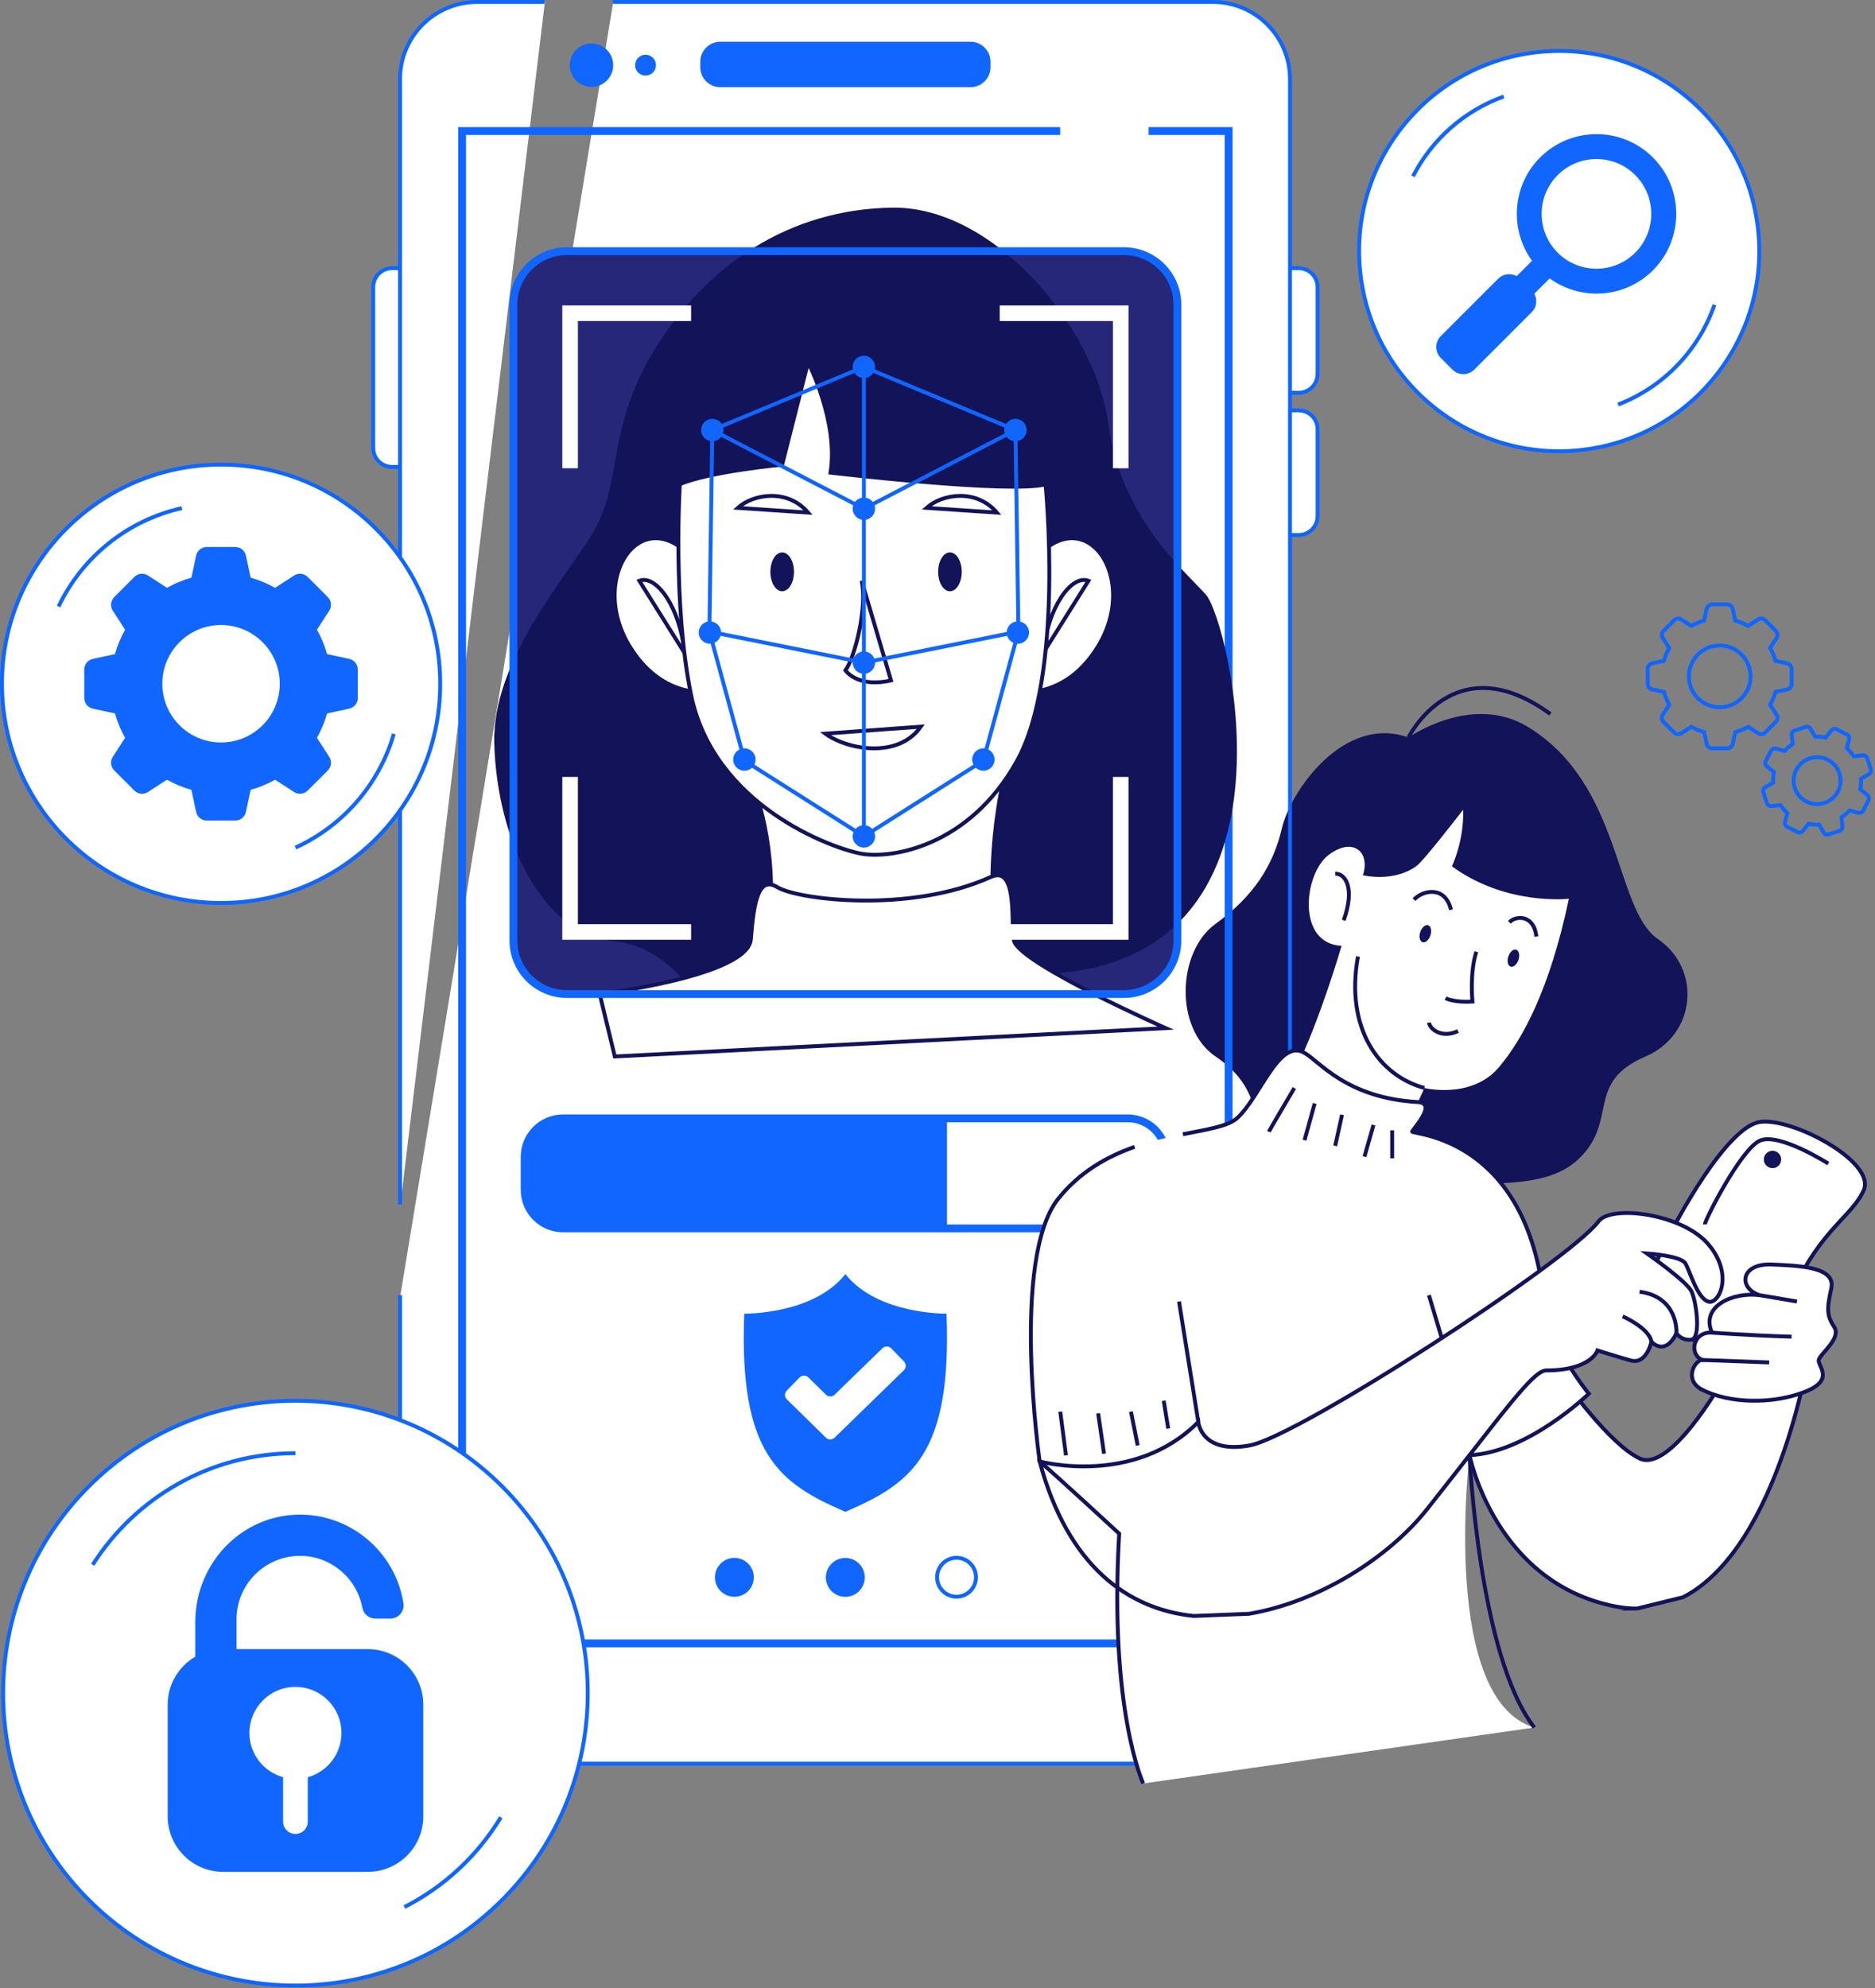 <svg width="500" height="530" viewBox="0 0 500 530" fill="none" xmlns="http://www.w3.org/2000/svg">
<rect x="0" y="0" width="500" height="530" fill="#808080" stroke="none"/>
<g clip-path="url(#clip0_2693_13300)">
<path d="M440.604 176.841C439.908 176.997 439.398 177.61 439.398 178.327V182.318C439.398 183.035 439.897 183.658 440.604 183.804L443.711 184.469C444.044 185.674 444.532 186.817 445.135 187.888L443.41 190.559C443.025 191.161 443.108 191.951 443.618 192.46L446.444 195.287C446.953 195.796 447.743 195.879 448.346 195.495L451.017 193.77C452.087 194.372 453.23 194.851 454.436 195.193L455.101 198.301C455.257 198.997 455.87 199.506 456.587 199.506H460.577C461.295 199.506 461.918 199.007 462.064 198.301L462.729 195.193C463.934 194.861 465.077 194.372 466.148 193.77L468.818 195.495C469.421 195.879 470.211 195.796 470.72 195.287L473.547 192.46C474.056 191.951 474.139 191.161 473.755 190.559L472.03 187.888C472.632 186.817 473.11 185.674 473.453 184.469L476.56 183.804C477.257 183.648 477.766 183.035 477.766 182.318V178.327C477.766 177.61 477.267 176.987 476.56 176.841L473.453 176.176C473.121 174.971 472.632 173.827 472.03 172.757L473.755 170.086C474.139 169.483 474.056 168.694 473.547 168.184L470.72 165.358C470.211 164.849 469.421 164.766 468.818 165.15L466.148 166.875C465.077 166.272 463.934 165.794 462.729 165.451L462.064 162.344C461.908 161.648 461.295 161.139 460.577 161.139H456.587C455.87 161.139 455.246 161.637 455.101 162.344L454.436 165.451C453.23 165.784 452.087 166.272 451.017 166.875L448.346 165.15C447.743 164.766 446.953 164.849 446.444 165.358L443.618 168.184C443.108 168.694 443.025 169.483 443.41 170.086L445.135 172.757C444.532 173.827 444.054 174.971 443.711 176.176L440.604 176.841ZM458.582 172.092C463.134 172.092 466.813 175.781 466.813 180.322C466.813 184.864 463.124 188.553 458.582 188.553C454.041 188.553 450.352 184.864 450.352 180.322C450.352 175.781 454.041 172.092 458.582 172.092Z" stroke="#1066FF" stroke-width="1.039" stroke-miterlimit="10"/>
<path d="M470.751 209.867C470.283 210.137 470.065 210.708 470.231 211.228L471.177 214.107C471.343 214.626 471.852 214.959 472.393 214.896L474.793 214.647C475.313 215.426 475.926 216.143 476.622 216.777L476.009 219.116C475.874 219.646 476.123 220.196 476.612 220.446L479.324 221.817C479.813 222.067 480.405 221.932 480.748 221.516L482.265 219.635C483.2 219.822 484.136 219.885 485.071 219.843L486.287 221.932C486.557 222.399 487.129 222.618 487.648 222.451L490.527 221.506C491.046 221.339 491.379 220.83 491.317 220.29L491.067 217.889C491.847 217.37 492.564 216.757 493.208 216.06L495.546 216.673C496.076 216.809 496.627 216.559 496.876 216.071L498.248 213.358C498.498 212.87 498.362 212.278 497.947 211.935L496.066 210.417C496.253 209.482 496.315 208.547 496.274 207.612L498.362 206.396C498.83 206.125 499.048 205.554 498.882 205.034L497.936 202.156C497.77 201.636 497.261 201.304 496.721 201.366L494.32 201.615C493.8 200.836 493.187 200.119 492.491 199.475L493.104 197.136C493.239 196.606 492.99 196.056 492.501 195.806L489.789 194.434C489.301 194.185 488.708 194.32 488.365 194.736L486.848 196.617C485.913 196.43 484.978 196.367 484.042 196.409L482.826 194.32C482.556 193.852 481.985 193.634 481.465 193.8L478.586 194.746C478.067 194.912 477.734 195.422 477.797 195.962L478.046 198.363C477.267 198.882 476.55 199.495 475.916 200.192L473.577 199.578C473.047 199.443 472.497 199.693 472.247 200.181L470.875 202.894C470.626 203.382 470.761 203.974 471.177 204.317L473.058 205.835C472.871 206.77 472.808 207.705 472.85 208.64L470.761 209.856L470.751 209.867ZM478.971 205.304C480.53 202.218 484.292 200.981 487.378 202.54C490.465 204.099 491.701 207.861 490.142 210.947C488.584 214.034 484.822 215.27 481.735 213.712C478.649 212.153 477.412 208.391 478.971 205.304Z" stroke="#1066FF" stroke-width="1.039" stroke-miterlimit="10"/>
<path d="M436.55 428.838L448.834 425.814C474.845 412.398 482.774 358.973 482.774 358.973L459.351 368.066C459.351 368.066 445.405 392.778 437.205 388.819C429.006 384.87 417.346 368.263 417.346 368.263L391.875 387.956C391.875 387.956 398.588 422.011 430.783 428.277C432.778 428.662 434.701 428.849 436.561 428.838H436.55Z" fill="white" stroke="#131359" stroke-width="1.039" stroke-miterlimit="10"/>
<path d="M422.303 119.897C451.548 116.296 472.336 89.668 468.735 60.423C465.134 31.178 438.507 10.39 409.261 13.991C380.016 17.592 359.228 44.219 362.829 73.465C366.43 102.71 393.058 123.498 422.303 119.897Z" fill="white" stroke="#1066FF" stroke-width="1.039" stroke-miterlimit="10"/>
<path d="M476.384 348.684C483.856 328.544 493.583 324.917 496.981 317.341C500.38 309.755 477.746 297.763 469.224 299.124C460.703 300.486 447.193 324.242 442.143 335.559C442.143 335.559 439.046 341.441 443.805 349.921C448.554 358.4 468.923 368.834 476.395 348.684H476.384Z" fill="white" stroke="#131359" stroke-width="1.039" stroke-miterlimit="10"/>
<path d="M453.904 370.507C461.158 374.155 472.329 374.425 480.965 371.193C489.601 367.971 484.654 364.168 484.997 362.557C485.34 360.946 491.097 356.8 489.144 353.807C487.19 350.814 487.075 349.203 488.333 343.561C489.601 337.918 480.736 337.46 472.443 337.117C464.151 336.774 463.413 343.353 469.222 345.296C462.207 344.371 453.395 348.206 456.523 355.272C451.493 354.961 450.277 360.967 453.914 362.557C451.815 362.692 448.968 368.013 453.914 370.497L453.904 370.507Z" fill="white" stroke="#131359" stroke-width="1.039" stroke-miterlimit="10"/>
<path d="M454.621 326.446C454.621 325.271 464.171 306.514 469.222 304.134C474.272 301.754 487.543 310.213 487.543 310.213" stroke="#131359" stroke-width="1.039" stroke-miterlimit="10"/>
<path d="M457.19 81.255C452.971 93.476 443.504 103.234 431.48 107.859" stroke="#1066FF" stroke-width="1.039" stroke-miterlimit="10"/>
<path d="M474.988 309.111C474.988 307.833 473.949 306.794 472.671 306.794C471.393 306.794 470.354 307.833 470.354 309.111C470.354 310.39 471.393 311.429 472.671 311.429C473.949 311.429 474.988 310.39 474.988 309.111Z" fill="#131359"/>
<path d="M109.541 71.497H104.553C101.775 71.497 99.523 73.749 99.523 76.527V119.446C99.523 122.224 101.775 124.476 104.553 124.476H109.541C112.319 124.476 114.571 122.224 114.571 119.446V76.527C114.571 73.749 112.319 71.497 109.541 71.497Z" fill="white" stroke="#1066FF" stroke-width="1.039" stroke-miterlimit="10"/>
<path d="M346.325 71.497H341.336C338.559 71.497 336.307 73.749 336.307 76.527V99.691C336.307 102.469 338.559 104.72 341.336 104.72H346.325C349.102 104.72 351.354 102.469 351.354 99.691V76.527C351.354 73.749 349.102 71.497 346.325 71.497Z" fill="white" stroke="#1066FF" stroke-width="1.039" stroke-miterlimit="10"/>
<path d="M346.325 109.407H341.336C338.559 109.407 336.307 111.659 336.307 114.437V137.601C336.307 140.379 338.559 142.631 341.336 142.631H346.325C349.102 142.631 351.354 140.379 351.354 137.601V114.437C351.354 111.659 349.102 109.407 346.325 109.407Z" fill="white" stroke="#1066FF" stroke-width="1.039" stroke-miterlimit="10"/>
<path d="M376.795 47.004C381.835 37.173 390.492 29.493 401.008 25.721" stroke="#1066FF" stroke-width="1.039" stroke-miterlimit="10"/>
<path d="M399.534 74.282L384.216 89.6C382.605 91.21 382.605 93.829 384.216 95.44L387.313 98.537C388.924 100.148 391.542 100.148 393.153 98.537L408.471 83.219C409.801 81.889 410.019 79.883 409.146 78.314L413.241 74.219C421.555 80.268 433.277 79.561 440.78 72.068C449.073 63.776 449.073 50.276 440.78 41.983C432.487 33.691 418.988 33.691 410.695 41.983C403.202 49.476 402.506 61.209 408.544 69.522L404.449 73.617C402.88 72.744 400.874 72.962 399.544 74.292L399.534 74.282ZM415.382 46.681C421.087 40.975 430.367 40.975 436.062 46.681C441.767 52.386 441.767 61.666 436.062 67.361C430.357 73.066 421.077 73.066 415.382 67.361C409.676 61.656 409.676 52.375 415.382 46.681Z" fill="#1066FF"/>
<path d="M323.537 470.189C334.895 470.189 344.103 460.971 344.103 449.612V21.096C344.103 9.737 334.895 0.52 323.537 0.52H163.53L106.779 345.297V449.612C106.779 460.971 115.987 470.189 127.345 470.189H323.537Z" fill="white"/>
<path d="M337.266 310.265C396.75 317.633 413.138 317.622 422.034 307.916C431.116 298.013 423.114 288.4 438.796 281.666C452.316 275.857 453.823 258.388 442.121 250.355C430.42 242.322 432.706 209.057 407.329 193.728C392.416 184.718 375.581 196.617 375.581 196.617C358.289 190.413 344.114 211.041 341.848 220.779C339.583 230.506 334.481 238.83 324.151 246.291C313.831 253.753 313.208 274.267 324.151 281.666C335.094 289.075 335.042 297.223 337.255 310.265H337.266Z" fill="#131359"/>
<path d="M127.345 0.52C115.987 0.52 106.779 9.737 106.779 21.096V321.094L145.303 0.52H127.345Z" fill="white"/>
<path d="M145.197 0.52H127.24C115.881 0.52 106.674 9.737 106.674 21.096V321.094M106.674 345.297V449.612C106.674 460.971 115.881 470.189 127.24 470.189H323.431C334.79 470.189 343.997 460.971 343.997 449.612V21.096C343.997 9.737 334.79 0.52 323.431 0.52H163.425" stroke="#1066FF" stroke-width="1.039" stroke-miterlimit="10"/>
<path d="M252.528 327.495V298.138H150.155C144.492 298.138 139.898 302.731 139.898 308.395V317.228C139.898 322.892 144.492 327.485 150.155 327.485H252.528V327.495Z" fill="#1066FF"/>
<path d="M300.715 327.495C306.379 327.495 310.962 322.901 310.962 317.238V308.404C310.962 302.741 306.379 298.147 300.715 298.147H150.165C144.501 298.147 139.908 302.741 139.908 308.404V317.238C139.908 322.901 144.501 327.495 150.165 327.495H300.715Z" stroke="#1066FF" stroke-width="2.078" stroke-miterlimit="10"/>
<path d="M306.284 34.927H327.64V438.118H123.238V34.927H282.715" stroke="#1066FF" stroke-width="2.078" stroke-miterlimit="10"/>
<path d="M299.708 66.955H151.175C143.294 66.955 136.906 73.343 136.906 81.223V250.739C136.906 258.619 143.294 265.007 151.175 265.007H299.708C307.588 265.007 313.977 258.619 313.977 250.739V81.223C313.977 73.343 307.588 66.955 299.708 66.955Z" fill="#27277A"/>
<path d="M191.009 275.919C191.352 276.937 205.215 262.046 277.949 259.687C350.683 257.317 327.644 165.306 321.585 158.541C315.537 151.776 298.847 137.902 295.532 112.868C292.217 87.833 265.426 55.025 238.022 55.358C210.619 55.701 188.629 70.582 174.922 92.572C161.204 114.562 166.452 128.591 157.733 142.631C150.23 154.696 131.244 176.477 131.805 198.124C132.481 223.834 144.66 249.201 163.522 250.895C182.383 252.589 190.666 274.911 191.009 275.929V275.919Z" fill="#131359"/>
<path d="M200.258 208.079C200.258 208.079 206.805 222.056 205.443 243.381C205.443 243.381 265.208 243.443 265.032 242.924C264.855 242.404 262.86 222.857 269.989 198.165L200.258 208.079Z" fill="white" stroke="#131359" stroke-width="1.039" stroke-miterlimit="10"/>
<path d="M270.529 251.176C269.251 248.256 271.89 230.309 264.232 233.79C242.626 243.61 212.708 239.838 207.283 236.523C202.222 233.416 200.985 240.597 200.227 250.417C199.468 260.248 159.916 265.008 159.916 265.008L163.948 281.656L310.85 274.101C310.85 274.101 273.314 257.494 270.539 251.176H270.529Z" fill="white" stroke="#131359" stroke-width="1.039" stroke-miterlimit="10"/>
<path d="M188.162 184.427V153.625C173.602 130.025 156.019 152.461 167.741 172.04C176.19 186.152 188.162 184.427 188.162 184.427Z" fill="white" stroke="#131359" stroke-width="1.039" stroke-miterlimit="10"/>
<path d="M170.484 154.831L182.508 174.014C181.438 162.188 175.078 153.074 170.484 154.831Z" fill="white" stroke="#131359" stroke-width="1.039" stroke-miterlimit="10"/>
<path d="M292.985 172.04C304.707 152.461 287.124 130.025 272.564 153.625V184.427C272.564 184.427 284.536 186.152 292.985 172.04Z" fill="white" stroke="#131359" stroke-width="1.039" stroke-miterlimit="10"/>
<path d="M278.23 174.014L290.254 154.831C285.661 153.074 279.301 162.188 278.23 174.014Z" fill="white" stroke="#131359" stroke-width="1.039" stroke-miterlimit="10"/>
<path d="M215.48 96.594L208.579 123.863C208.579 123.863 188.969 125.743 181.29 129.1C181.29 129.1 179.315 161.014 184.283 185.248C190.331 214.793 221.871 226.224 229.758 227.606C237.635 228.989 258.326 225.829 271.129 202.977C283.932 180.125 278.809 129.1 278.809 129.1C269.747 131.657 221.476 126.014 221.476 126.014C223.648 112.296 215.48 96.594 215.48 96.594Z" fill="white" stroke="#131359" stroke-width="1.039" stroke-miterlimit="10"/>
<path d="M157.732 23.164C160.929 23.164 163.52 20.572 163.52 17.375C163.52 14.178 160.929 11.587 157.732 11.587C154.535 11.587 151.943 14.178 151.943 17.375C151.943 20.572 154.535 23.164 157.732 23.164Z" fill="#1066FF"/>
<path d="M174.93 17.375C174.93 15.837 173.682 14.59 172.144 14.59C170.606 14.59 169.359 15.837 169.359 17.375C169.359 18.913 170.606 20.16 172.144 20.16C173.682 20.16 174.93 18.913 174.93 17.375Z" fill="#1066FF"/>
<path d="M258.793 11.129H192.076C189.126 11.129 186.734 13.52 186.734 16.47V17.904C186.734 20.855 189.126 23.246 192.076 23.246H258.793C261.743 23.246 264.134 20.855 264.134 17.904V16.47C264.134 13.52 261.743 11.129 258.793 11.129Z" fill="#1066FF"/>
<path d="M152.025 124.839V83.51H184.293" stroke="white" stroke-width="4.157" stroke-miterlimit="10"/>
<path d="M298.853 207.134V248.463H266.586" stroke="white" stroke-width="4.157" stroke-miterlimit="10"/>
<path d="M184.293 248.463H152.025V207.134" stroke="white" stroke-width="4.157" stroke-miterlimit="10"/>
<path d="M266.588 83.51H298.855V124.839" stroke="white" stroke-width="4.157" stroke-miterlimit="10"/>
<path d="M237.594 181.393L229.768 154.831C231.306 161.679 228.106 174.96 225.445 178.733C225.445 178.733 228.656 183.482 237.594 181.393Z" fill="white" stroke="#131359" stroke-width="1.039" stroke-miterlimit="10"/>
<path d="M247.092 135.399L265.829 136.656C260.373 130.223 251.29 131.626 247.092 135.399Z" fill="white" stroke="#131359" stroke-width="1.039" stroke-miterlimit="10"/>
<path d="M196.754 135.399L215.491 136.656C210.035 130.223 200.952 131.626 196.754 135.399Z" fill="white" stroke="#131359" stroke-width="1.039" stroke-miterlimit="10"/>
<path d="M211.729 152.452C211.729 149.594 210.326 147.276 208.58 147.276C206.835 147.276 205.432 149.594 205.432 152.452C205.432 155.309 206.835 157.627 208.58 157.627C210.326 157.627 211.729 155.309 211.729 152.452Z" fill="#131359"/>
<path d="M256.466 152.452C256.466 149.594 255.063 147.276 253.317 147.276C251.571 147.276 250.168 149.594 250.168 152.452C250.168 155.309 251.571 157.627 253.317 157.627C255.063 157.627 256.466 155.309 256.466 152.452Z" fill="#131359"/>
<path d="M245.553 193.729L220.082 195.589C225.798 199.818 239.463 202.427 245.553 193.729Z" fill="white" stroke="#131359" stroke-width="1.039" stroke-miterlimit="10"/>
<path d="M377.314 295.592L379.85 290.063C379.85 290.063 392.393 293.17 399.73 284.503C405.976 277.125 413.24 263.906 418.373 239.61C418.373 239.61 401.653 241.553 387.176 230.953C387.176 230.953 390.46 224.24 390.159 215.874C390.159 215.874 379.258 230.059 377.616 230.953C377.616 230.953 372.544 235.151 363.431 233.353C365.467 227.264 360.916 222.993 354.348 227.887C347.666 232.875 345.671 251.602 357.757 252.153C357.757 252.153 351.937 272.157 345.66 284.701C345.66 284.701 362.235 298.886 377.314 295.602V295.592Z" fill="white"/>
<path d="M379.853 290.063C367.59 286.717 358.684 274.069 362.124 255" stroke="#131359" stroke-width="1.039" stroke-miterlimit="10"/>
<path d="M225.436 403.035C225.519 403.014 225.592 402.962 225.675 402.941C243.082 395.428 253.869 387.644 252.403 350.222C252.403 350.222 234.352 350.513 225.675 339.976C225.592 339.882 225.519 339.778 225.436 339.685C225.353 339.778 225.27 339.882 225.197 339.976C216.52 350.523 198.469 350.222 198.469 350.222C197.003 387.634 207.79 395.417 225.197 402.941C225.27 402.962 225.353 403.014 225.436 403.035Z" fill="#1066FF"/>
<path d="M377.074 239.848C379.309 237.344 385.377 235.982 386.936 242.561" stroke="#131359" stroke-width="1.039" stroke-miterlimit="10"/>
<path d="M402.496 245.907C404.19 244.005 409.116 243.808 409.687 249.7" stroke="#131359" stroke-width="1.039" stroke-miterlimit="10"/>
<path d="M404.924 255.894C405.34 254.646 405.07 253.441 404.322 253.192C403.573 252.942 402.638 253.753 402.223 255C401.807 256.247 402.077 257.452 402.825 257.702C403.573 257.951 404.509 257.141 404.924 255.894Z" fill="#131359"/>
<path d="M381.44 249.378C381.856 248.131 381.586 246.925 380.837 246.676C380.089 246.427 379.154 247.237 378.738 248.484C378.322 249.731 378.593 250.937 379.341 251.186C380.089 251.436 381.024 250.625 381.44 249.378Z" fill="#131359"/>
<path d="M385.473 266.13C385.473 266.13 387.8 267.345 392.654 267.002C392.654 267.002 391.874 259.292 393.693 253.742" stroke="#131359" stroke-width="1.039" stroke-miterlimit="10"/>
<path d="M381.055 272.625C381.283 274.34 384.422 276.938 388.797 274.88" stroke="#131359" stroke-width="1.039" stroke-miterlimit="10"/>
<path d="M378.124 293.824C358.639 292.713 351.707 282.674 347.603 280.564C340.869 277.104 336.015 292.661 329.853 298.137C323.701 303.614 297.669 300.382 282.257 319.503C269.444 335.403 277.248 389.629 277.248 389.629C281.436 393.162 298.448 408.865 298.448 408.865C295.705 455.972 304.86 475.478 304.86 475.478L409.155 460.555C384.027 453.093 391.862 387.956 391.862 387.956C407.44 387.301 423.683 371.568 423.683 371.568C423.683 371.568 412.875 358.39 411.774 347.354C407.326 302.731 376.305 302.471 376.576 301.681C376.835 300.891 383.341 294.115 378.124 293.814V293.824Z" fill="white"/>
<path d="M315.441 302.398C322.061 301.078 327.465 300.257 329.855 298.127C336.007 292.65 340.871 277.104 347.605 280.554C351.71 282.664 358.641 292.702 378.126 293.814C383.343 294.116 376.838 300.891 376.578 301.681C376.318 302.471 407.328 302.731 411.776 347.354C412.877 358.39 423.685 371.568 423.685 371.568C423.685 371.568 407.442 387.301 391.865 387.956C391.865 387.956 394.369 441.662 409.157 460.555" stroke="#131359" stroke-width="1.039" stroke-miterlimit="10"/>
<path d="M222.556 383.28L241.033 365.312C241.688 364.678 241.698 363.628 241.064 362.974L237.656 359.472C237.022 358.817 235.972 358.807 235.317 359.44L222.566 371.828C221.922 372.451 220.904 372.451 220.259 371.828L215.562 367.214C214.907 366.58 213.868 366.59 213.224 367.234L209.805 370.726C209.171 371.381 209.181 372.42 209.826 373.064L220.239 383.28C220.883 383.903 221.901 383.914 222.546 383.28H222.556Z" fill="white"/>
<path d="M449.445 336.837C450.651 338.894 452.584 346.023 455.483 346.99C458.382 347.956 462.487 339.736 455.483 331.641C448.479 323.545 429.627 321.124 426.26 325.624C418.321 336.244 346.231 382.967 333.262 385.347C320.293 387.727 319.544 379.101 319.544 379.101C302.345 396.425 277.238 389.618 277.238 389.618C284.731 417.521 300.745 429.035 318.349 430.823L333.054 430.241C351.874 427.05 370.362 415.193 380.567 402.328C400.592 377.054 408.719 365.353 412.345 365.353C424.317 365.353 426.001 360.032 426.001 360.032C426.001 360.032 430.594 361.487 434.824 362.692C439.053 363.898 440.383 357.735 440.383 357.735C444.488 361.601 447.034 355.439 447.034 355.439C447.034 355.439 448.364 357.496 451.025 357.153C453.685 356.821 452.355 346.855 451.025 344.194C449.695 341.534 439.178 334.166 439.178 334.166C439.178 334.166 448.24 334.769 449.445 336.826V336.837Z" fill="white" stroke="#131359" stroke-width="1.039" stroke-miterlimit="10"/>
<path d="M375.59 196.617C375.59 196.617 387.873 171.687 413.427 190.361" stroke="#131359" stroke-width="1.039" stroke-miterlimit="10"/>
<path d="M447.033 355.451C447.106 354.973 447.459 345.755 437.213 344.373" stroke="#131359" stroke-width="1.039" stroke-miterlimit="10"/>
<path d="M432.713 350.939C432.713 350.939 439.873 354.078 440.382 357.746" stroke="#131359" stroke-width="1.039" stroke-miterlimit="10"/>
<path d="M469.211 345.297L479.177 346.98" stroke="#131359" stroke-width="1.039" stroke-miterlimit="10"/>
<path d="M456.512 355.273C456.512 355.273 465.407 355.98 477.753 356.365" stroke="#131359" stroke-width="1.039" stroke-miterlimit="10"/>
<path d="M453.902 362.568L471.787 363.233" stroke="#131359" stroke-width="1.039" stroke-miterlimit="10"/>
<path d="M338.373 301.724C338.529 301.266 345.159 290.074 345.159 290.074" stroke="#131359" stroke-width="1.039" stroke-miterlimit="10"/>
<path d="M350.583 294.179L347.871 303.978" stroke="#131359" stroke-width="1.039" stroke-miterlimit="10"/>
<path d="M357.88 297.192L356.051 305.485" stroke="#131359" stroke-width="1.039" stroke-miterlimit="10"/>
<path d="M366.264 299.916L363.854 308.354" stroke="#131359" stroke-width="1.039" stroke-miterlimit="10"/>
<path d="M371.244 301.34V308.812" stroke="#131359" stroke-width="1.039" stroke-miterlimit="10"/>
<path d="M284.262 388.009L282.734 376.349" stroke="#131359" stroke-width="1.039" stroke-miterlimit="10"/>
<path d="M292.836 376.796L294.416 387.562" stroke="#131359" stroke-width="1.039" stroke-miterlimit="10"/>
<path d="M301.586 376.349L303.394 385.359" stroke="#131359" stroke-width="1.039" stroke-miterlimit="10"/>
<path d="M310.324 373.449L311.53 380.859" stroke="#131359" stroke-width="1.039" stroke-miterlimit="10"/>
<path d="M314.4 346.981L319.555 379.114" stroke="#131359" stroke-width="1.039" stroke-miterlimit="10"/>
<path d="M384.358 356.365L381.043 345.298" stroke="#131359" stroke-width="1.039" stroke-miterlimit="10"/>
<path d="M196.261 425.685C199.116 425.449 201.238 422.943 201.002 420.089C200.766 417.235 198.26 415.113 195.406 415.349C192.552 415.585 190.43 418.09 190.666 420.944C190.902 423.799 193.407 425.921 196.261 425.685Z" fill="#1066FF"/>
<path d="M226.605 425.58C229.392 424.923 231.119 422.13 230.461 419.342C229.803 416.555 227.01 414.829 224.223 415.487C221.435 416.144 219.709 418.937 220.367 421.725C221.025 424.512 223.818 426.238 226.605 425.58Z" fill="#1066FF"/>
<path d="M255.442 425.667C258.299 425.463 260.45 422.983 260.246 420.126C260.043 417.269 257.562 415.118 254.706 415.321C251.849 415.525 249.698 418.005 249.901 420.862C250.105 423.719 252.585 425.87 255.442 425.667Z" fill="white" stroke="#1066FF" stroke-width="1.039" stroke-miterlimit="10"/>
<path d="M230.372 222.982L198.542 202.801L189.168 168.382L189.947 114.645L230.372 97.82" stroke="#1066FF" stroke-width="1.039" stroke-miterlimit="10"/>
<path d="M230.373 97.82L270.788 114.645L271.578 168.382L262.204 202.801L230.373 222.982" stroke="#1066FF" stroke-width="1.039" stroke-miterlimit="10"/>
<path d="M230.371 97.82V222.567" stroke="#1066FF" stroke-width="1.039" stroke-miterlimit="10"/>
<path d="M189.166 168.382L230.371 176.654" stroke="#1066FF" stroke-width="1.039" stroke-miterlimit="10"/>
<path d="M271.576 168.382L230.371 176.654" stroke="#1066FF" stroke-width="1.039" stroke-miterlimit="10"/>
<path d="M189.945 114.645L230.37 135.626L270.785 114.645" stroke="#1066FF" stroke-width="1.039" stroke-miterlimit="10"/>
<path d="M356.055 232.917C358.767 232.876 361.407 236.69 358.32 245.357" stroke="#131359" stroke-width="1.039" stroke-miterlimit="10"/>
<path d="M304.862 475.478C304.862 475.478 295.707 455.983 298.45 408.865C298.45 408.865 281.438 393.162 277.25 389.629C277.25 389.629 269.446 335.393 282.259 319.504C288.068 312.302 295.374 308.27 302.565 305.755" stroke="#131359" stroke-width="1.039" stroke-miterlimit="10"/>
<path d="M58.954 240.732C91.227 240.732 117.389 214.57 117.389 182.298C117.389 150.025 91.227 123.863 58.954 123.863C26.682 123.863 0.52 150.025 0.52 182.298C0.52 214.57 26.682 240.732 58.954 240.732Z" fill="white" stroke="#1066FF" stroke-width="1.039" stroke-miterlimit="10"/>
<path d="M24.755 175.657C23.425 175.948 22.469 177.122 22.469 178.494V186.091C22.469 187.452 23.425 188.637 24.755 188.928L30.658 190.195C31.302 192.492 32.206 194.674 33.36 196.701L30.076 201.783C29.338 202.926 29.494 204.433 30.46 205.399L35.833 210.772C36.799 211.738 38.306 211.894 39.449 211.156L44.531 207.872C46.568 209.015 48.74 209.93 51.036 210.574L52.304 216.477C52.595 217.807 53.77 218.763 55.141 218.763H62.738C64.099 218.763 65.284 217.807 65.575 216.477L66.843 210.574C69.139 209.93 71.322 209.026 73.348 207.872L78.43 211.156C79.573 211.894 81.08 211.738 82.046 210.772L87.419 205.399C88.386 204.433 88.541 202.926 87.804 201.783L84.52 196.701C85.663 194.664 86.577 192.492 87.222 190.195L93.124 188.928C94.455 188.637 95.411 187.462 95.411 186.091V178.494C95.411 177.133 94.455 175.948 93.124 175.657L87.222 174.389C86.577 172.092 85.673 169.91 84.52 167.884L87.804 162.802C88.541 161.659 88.386 160.152 87.419 159.185L82.046 153.813C81.08 152.846 79.573 152.69 78.43 153.428L73.348 156.712C71.311 155.569 69.139 154.655 66.843 154.01L65.575 148.108C65.284 146.777 64.11 145.821 62.738 145.821H55.141C53.78 145.821 52.595 146.777 52.304 148.108L51.036 154.01C48.74 154.655 46.557 155.559 44.531 156.712L39.449 153.428C38.306 152.69 36.799 152.846 35.833 153.813L30.46 159.185C29.494 160.152 29.338 161.659 30.076 162.802L33.36 167.884C32.217 169.92 31.302 172.092 30.658 174.389L24.755 175.657ZM58.945 166.626C67.591 166.626 74.606 173.641 74.606 182.287C74.606 190.933 67.591 197.948 58.945 197.948C50.299 197.948 43.284 190.933 43.284 182.287C43.284 173.641 50.299 166.626 58.945 166.626Z" fill="#1066FF"/>
<path d="M15.617 161.711C21.873 148.554 33.949 138.703 48.508 135.471" stroke="#1066FF" stroke-width="1.039" stroke-miterlimit="10"/>
<path d="M105.019 195.661C101.101 209.171 91.406 220.228 78.779 225.975" stroke="#1066FF" stroke-width="1.039" stroke-miterlimit="10"/>
<path d="M133.904 506.519C164.345 476.077 164.345 426.722 133.904 396.28C103.462 365.838 54.106 365.838 23.665 396.28C-6.777 426.722 -6.777 476.077 23.665 506.519C54.106 536.961 103.462 536.961 133.904 506.519Z" fill="white" stroke="#1066FF" stroke-width="1.039" stroke-miterlimit="10"/>
<path d="M79.987 414.788C88.27 414.788 95.16 420.763 96.625 428.62C96.947 430.293 98.381 431.509 100.086 431.509H104.087C106.227 431.509 107.901 429.607 107.589 427.508C105.645 414.726 95.004 404.77 81.92 403.866C65.532 402.744 52.074 416.056 52.074 432.496V441.672C47.678 444.239 44.717 448.999 44.717 454.454V484.238C44.717 492.406 51.337 499.036 59.515 499.036H98.08C106.259 499.036 112.878 492.406 112.878 484.238V454.454C112.878 446.276 106.259 439.656 98.08 439.656H63.069V431.717C63.069 422.395 70.655 414.798 79.987 414.798V414.788ZM78.782 449.726C85.568 449.726 91.055 455.213 91.055 461.999C91.055 467.632 87.262 472.37 82.076 473.804V485.631C82.076 487.46 80.601 488.925 78.782 488.925C76.963 488.925 75.488 487.449 75.488 485.631V473.804C70.312 472.37 66.509 467.632 66.509 461.999C66.509 455.213 72.006 449.726 78.782 449.726Z" fill="#1066FF"/>
<path d="M24.723 417.168C36.071 399.294 56.044 387.426 78.782 387.426" stroke="#1066FF" stroke-width="1.039" stroke-miterlimit="10"/>
<path d="M133.56 484.487C127.398 494.672 118.481 502.996 107.84 508.42" stroke="#1066FF" stroke-width="1.039" stroke-miterlimit="10"/>
<path d="M299.708 66.956H151.175C143.294 66.956 136.906 73.344 136.906 81.224V250.74C136.906 258.62 143.294 265.008 151.175 265.008H299.708C307.588 265.008 313.977 258.62 313.977 250.74V81.224C313.977 73.344 307.588 66.956 299.708 66.956Z" stroke="#1066FF" stroke-width="2.078" stroke-miterlimit="10"/>
<path d="M192.285 168.643C192.285 167.001 190.955 165.66 189.303 165.66C187.651 165.66 186.32 166.99 186.32 168.643C186.32 170.295 187.651 171.625 189.303 171.625C190.955 171.625 192.285 170.295 192.285 168.643Z" fill="#1066FF"/>
<path d="M271.43 171.625C273.077 171.625 274.412 170.29 274.412 168.643C274.412 166.995 273.077 165.66 271.43 165.66C269.783 165.66 268.447 166.995 268.447 168.643C268.447 170.29 269.783 171.625 271.43 171.625Z" fill="#1066FF"/>
<path d="M273.772 114.645C273.772 113.003 272.441 111.662 270.789 111.662C269.137 111.662 267.807 112.992 267.807 114.645C267.807 116.297 269.137 117.627 270.789 117.627C272.441 117.627 273.772 116.297 273.772 114.645Z" fill="#1066FF"/>
<path d="M189.949 117.627C191.597 117.627 192.932 116.292 192.932 114.645C192.932 112.997 191.597 111.662 189.949 111.662C188.302 111.662 186.967 112.997 186.967 114.645C186.967 116.292 188.302 117.627 189.949 117.627Z" fill="#1066FF"/>
<path d="M265.217 202.489C265.217 200.847 263.887 199.507 262.234 199.507C260.582 199.507 259.252 200.837 259.252 202.489C259.252 204.142 260.582 205.472 262.234 205.472C263.887 205.472 265.217 204.142 265.217 202.489Z" fill="#1066FF"/>
<path d="M230.371 225.965C232.018 225.965 233.354 224.63 233.354 222.983C233.354 221.335 232.018 220 230.371 220C228.724 220 227.389 221.335 227.389 222.983C227.389 224.63 228.724 225.965 230.371 225.965Z" fill="#1066FF"/>
<path d="M230.371 179.637C232.018 179.637 233.354 178.302 233.354 176.654C233.354 175.007 232.018 173.672 230.371 173.672C228.724 173.672 227.389 175.007 227.389 176.654C227.389 178.302 228.724 179.637 230.371 179.637Z" fill="#1066FF"/>
<path d="M233.354 135.627C233.354 133.985 232.024 132.645 230.371 132.645C228.719 132.645 227.389 133.975 227.389 135.627C227.389 137.279 228.719 138.61 230.371 138.61C232.024 138.61 233.354 137.279 233.354 135.627Z" fill="#1066FF"/>
<path d="M230.371 100.803C232.018 100.803 233.354 99.468 233.354 97.82C233.354 96.173 232.018 94.838 230.371 94.838C228.724 94.838 227.389 96.173 227.389 97.82C227.389 99.468 228.724 100.803 230.371 100.803Z" fill="#1066FF"/>
<path d="M201.483 202.489C201.483 200.847 200.152 199.507 198.5 199.507C196.848 199.507 195.518 200.837 195.518 202.489C195.518 204.142 196.848 205.472 198.5 205.472C200.152 205.472 201.483 204.142 201.483 202.489Z" fill="#1066FF"/>
</g>
<defs>
<clipPath id="clip0_2693_13300">
<rect width="499.453" height="529.87" fill="white"/>
</clipPath>
</defs>
</svg>
